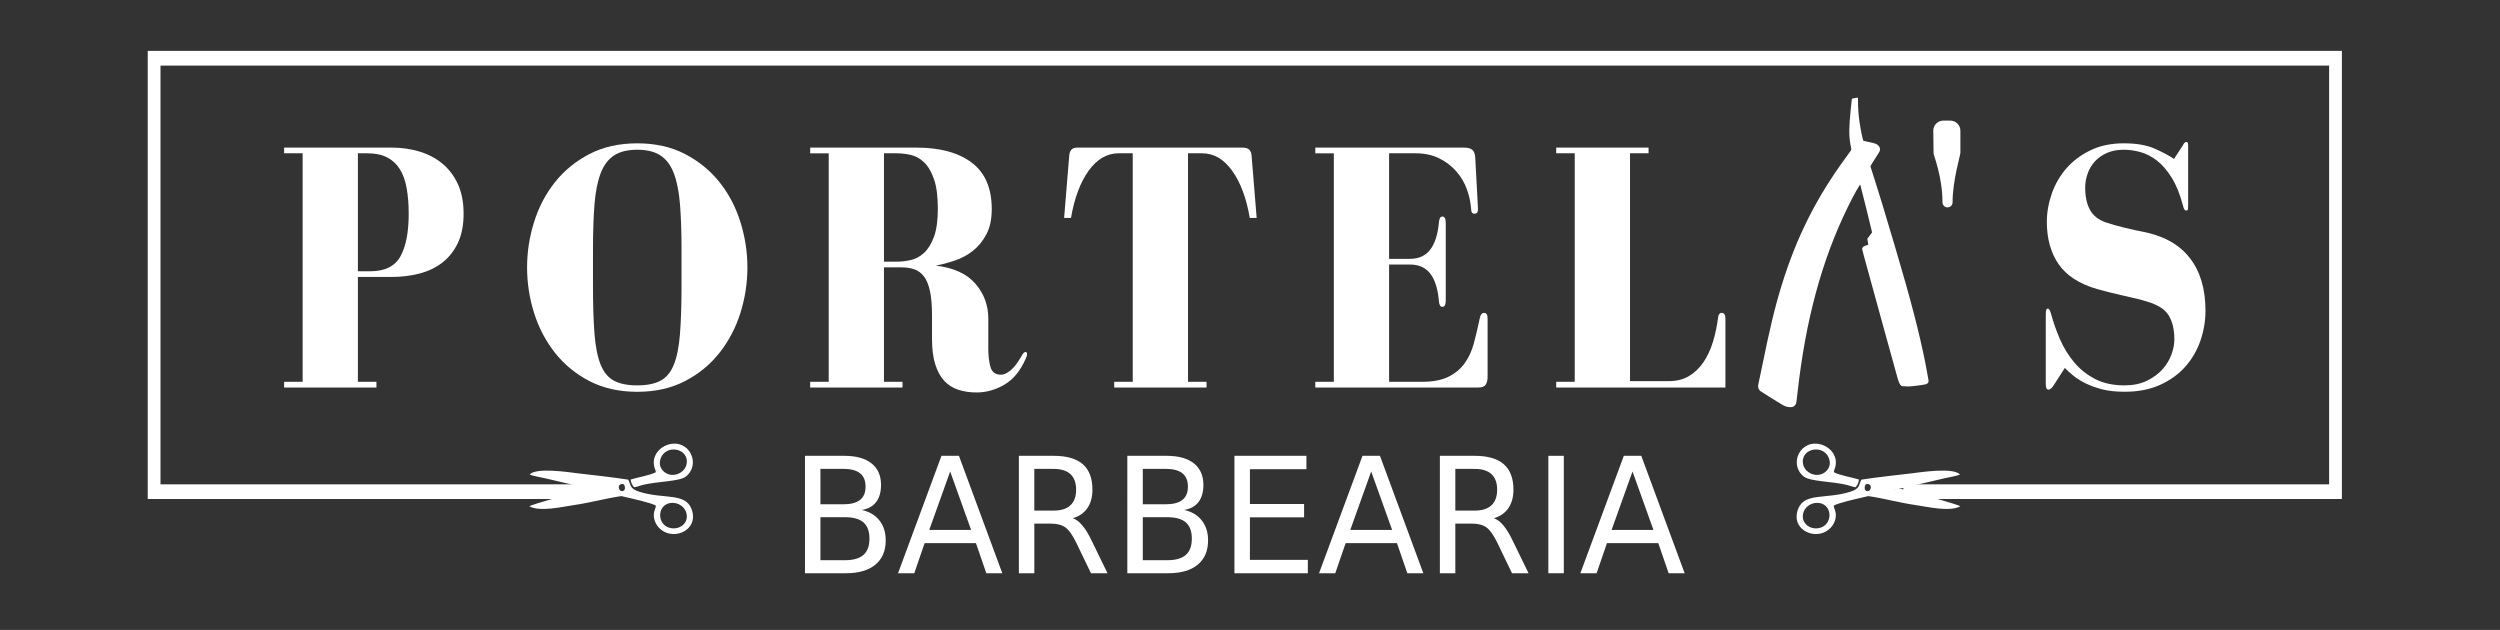 <?xml version="1.0" encoding="UTF-8" standalone="no"?>
<!-- Created with Inkscape (http://www.inkscape.org/) -->

<svg
   version="1.1"
   id="svg2"
   width="158.74"
   height="40"
   viewBox="0 0 158.74 40"
   xmlns="http://www.w3.org/2000/svg"
   xmlns:svg="http://www.w3.org/2000/svg">
  <rect x="0" y="0" width="158.74" height="40" fill="#333333" stroke="none"/>
  <defs
     id="defs6" />
  <g
     id="g10"
     transform="matrix(1.333,0,0,-1.333,0,98.74)">
    <g
       id="g12">
      <g
         id="g14"
         style="display:none">
        <path
           d="M -0.232,118.823 H 118.823 V -0.232 H -0.232 Z"
           style="fill:#000000;fill-opacity:1;fill-rule:evenodd;stroke:#000000;stroke-width:0.567;stroke-linecap:butt;stroke-linejoin:miter;stroke-miterlimit:22.926;stroke-dasharray:none;stroke-opacity:1"
           id="path16" />
        <path
           d="m 18.651,67.043 h -5.118 v -0.271 h 0.883 V 55.886 h -0.883 v -0.271 h 4.398 v 0.271 h -0.883 v 4.995 h 1.602 c 0.469,0 0.91,0.054 1.324,0.161 0.414,0.107 0.777,0.28 1.087,0.516 0.31,0.237 0.558,0.547 0.744,0.931 0.185,0.384 0.278,0.852 0.278,1.405 0,0.553 -0.093,1.027 -0.278,1.423 -0.185,0.395 -0.433,0.719 -0.744,0.973 -0.311,0.254 -0.673,0.443 -1.087,0.567 -0.414,0.124 -0.856,0.186 -1.324,0.186 z m -1.014,-5.892 h -0.589 v 5.621 H 17.49 c 0.382,0 0.698,-0.065 0.948,-0.194 0.251,-0.13 0.453,-0.316 0.605,-0.559 0.153,-0.243 0.262,-0.544 0.327,-0.906 0.065,-0.361 0.098,-0.768 0.098,-1.219 0,-0.88 -0.131,-1.558 -0.393,-2.031 -0.261,-0.474 -0.741,-0.711 -1.438,-0.711"
           style="fill:#ffffff;fill-opacity:1;fill-rule:nonzero;stroke:none"
           id="path18" />
        <path
           d="m 25.107,61.337 c 0,-0.745 0.112,-1.47 0.335,-2.176 0.223,-0.705 0.556,-1.337 0.997,-1.896 0.441,-0.559 0.989,-1.007 1.643,-1.346 0.654,-0.338 1.412,-0.508 2.273,-0.508 0.861,0 1.618,0.17 2.272,0.508 0.654,0.339 1.202,0.787 1.643,1.346 0.441,0.559 0.774,1.191 0.997,1.896 0.223,0.706 0.335,1.431 0.335,2.176 0,0.734 -0.112,1.456 -0.335,2.167 -0.223,0.711 -0.556,1.343 -0.997,1.896 -0.442,0.553 -0.989,0.999 -1.643,1.338 -0.654,0.339 -1.411,0.508 -2.272,0.508 -0.861,0 -1.619,-0.169 -2.273,-0.508 -0.654,-0.339 -1.202,-0.784 -1.643,-1.338 -0.441,-0.553 -0.774,-1.185 -0.997,-1.896 -0.223,-0.711 -0.335,-1.433 -0.335,-2.167 z m 5.248,5.604 c 0.458,0 0.826,-0.09 1.103,-0.271 0.278,-0.181 0.491,-0.463 0.638,-0.847 0.147,-0.384 0.245,-0.875 0.294,-1.473 0.049,-0.598 0.074,-1.321 0.074,-2.167 v -1.693 c 0,-0.937 -0.025,-1.713 -0.074,-2.328 -0.049,-0.615 -0.147,-1.103 -0.294,-1.464 -0.147,-0.361 -0.36,-0.615 -0.638,-0.762 -0.278,-0.147 -0.646,-0.22 -1.103,-0.22 -0.458,0 -0.826,0.073 -1.104,0.22 -0.278,0.147 -0.49,0.401 -0.638,0.762 -0.147,0.361 -0.245,0.849 -0.294,1.464 -0.049,0.615 -0.073,1.391 -0.073,2.328 v 1.693 c 0,0.846 0.025,1.569 0.073,2.167 0.049,0.598 0.147,1.089 0.294,1.473 0.147,0.384 0.36,0.666 0.638,0.847 0.278,0.18 0.646,0.271 1.104,0.271"
           style="fill:#ffffff;fill-opacity:1;fill-rule:nonzero;stroke:none"
           id="path20" />
        <path
           d="m 47.077,57.494 v 1.405 c 0,0.632 -0.204,1.185 -0.613,1.659 -0.408,0.474 -1.038,0.762 -1.888,0.863 0.294,0.056 0.599,0.138 0.916,0.245 0.316,0.107 0.602,0.263 0.858,0.466 0.256,0.203 0.469,0.466 0.638,0.787 0.169,0.322 0.253,0.72 0.253,1.194 0,0.993 -0.316,1.73 -0.949,2.21 -0.632,0.48 -1.51,0.719 -2.632,0.719 h -5.068 v -0.271 H 39.475 V 55.886 h -0.883 v -0.271 h 4.398 v 0.271 h -0.883 v 5.452 h 0.834 c 0.229,0 0.433,-0.031 0.613,-0.093 0.18,-0.062 0.332,-0.175 0.458,-0.339 0.126,-0.164 0.221,-0.395 0.286,-0.694 0.065,-0.299 0.098,-0.686 0.098,-1.16 v -1.134 c 0,-0.474 0.052,-0.875 0.155,-1.202 0.103,-0.327 0.248,-0.59 0.433,-0.787 0.185,-0.198 0.409,-0.339 0.67,-0.423 0.261,-0.085 0.55,-0.127 0.866,-0.127 0.458,0 0.899,0.124 1.324,0.372 0.425,0.248 0.763,0.66 1.014,1.236 0.021,0.045 0.038,0.085 0.049,0.118 0.011,0.034 0.017,0.068 0.017,0.102 0,0.067 -0.027,0.101 -0.082,0.101 -0.054,0 -0.12,-0.073 -0.196,-0.22 -0.185,-0.316 -0.36,-0.539 -0.523,-0.669 -0.163,-0.13 -0.311,-0.195 -0.442,-0.195 -0.261,0 -0.428,0.121 -0.499,0.364 -0.071,0.243 -0.106,0.545 -0.106,0.906 z m -4.365,4.114 h -0.605 v 5.164 h 0.605 c 0.207,0 0.427,-0.025 0.662,-0.076 0.234,-0.051 0.447,-0.167 0.637,-0.347 0.191,-0.18 0.349,-0.446 0.474,-0.796 0.125,-0.35 0.188,-0.824 0.188,-1.422 0,-0.564 -0.063,-1.013 -0.188,-1.346 -0.125,-0.333 -0.283,-0.587 -0.474,-0.762 -0.191,-0.175 -0.403,-0.288 -0.637,-0.339 -0.235,-0.051 -0.455,-0.076 -0.662,-0.076"
           style="fill:#ffffff;fill-opacity:1;fill-rule:nonzero;stroke:none"
           id="path22" />
        <path
           d="m 56.59,55.886 v 10.886 h 0.67 c 0.556,0 1.033,-0.276 1.431,-0.829 0.398,-0.553 0.679,-1.304 0.842,-2.252 h 0.327 l -0.245,2.997 c -0.011,0.102 -0.046,0.186 -0.107,0.254 -0.06,0.068 -0.177,0.101 -0.351,0.101 h -7.831 c -0.142,0 -0.24,-0.034 -0.294,-0.101 -0.054,-0.068 -0.087,-0.152 -0.098,-0.254 L 50.688,63.691 h 0.327 c 0.163,0.948 0.444,1.699 0.842,2.252 0.398,0.553 0.875,0.829 1.43,0.829 h 0.67 V 55.886 h -0.883 v -0.271 h 4.398 v 0.271 z"
           style="fill:#ffffff;fill-opacity:1;fill-rule:nonzero;stroke:none"
           id="path24" />
        <path
           d="m 68.703,59.458 c 0.109,0 0.164,0.102 0.164,0.305 v 3.691 c 0,0.203 -0.054,0.305 -0.164,0.305 -0.098,0 -0.152,-0.102 -0.164,-0.305 -0.054,-0.564 -0.193,-0.991 -0.417,-1.278 C 67.899,61.888 67.58,61.744 67.165,61.744 h -0.997 v 5.028 h 1.259 c 0.425,0 0.798,-0.079 1.12,-0.237 0.322,-0.158 0.594,-0.364 0.818,-0.618 0.223,-0.254 0.392,-0.539 0.507,-0.855 0.114,-0.316 0.182,-0.632 0.204,-0.948 0,-0.147 0.054,-0.22 0.163,-0.22 0.109,0 0.164,0.073 0.164,0.22 l -0.131,2.455 c -0.011,0.181 -0.06,0.305 -0.147,0.372 -0.087,0.068 -0.213,0.101 -0.376,0.101 h -7.095 v -0.271 H 63.536 V 55.886 h -0.883 v -0.271 h 7.766 c 0.174,0 0.291,0.045 0.351,0.136 0.06,0.09 0.09,0.214 0.09,0.372 v 2.776 c 0,0.181 -0.054,0.271 -0.163,0.271 -0.109,0 -0.18,-0.09 -0.213,-0.271 -0.087,-0.417 -0.18,-0.81 -0.278,-1.177 -0.098,-0.367 -0.245,-0.686 -0.442,-0.956 -0.196,-0.271 -0.455,-0.485 -0.776,-0.643 -0.322,-0.158 -0.744,-0.237 -1.267,-0.237 h -1.553 v 5.587 h 0.997 c 0.414,0 0.733,-0.141 0.956,-0.423 0.224,-0.282 0.363,-0.711 0.417,-1.287 0.011,-0.203 0.066,-0.305 0.164,-0.305"
           style="fill:#ffffff;fill-opacity:1;fill-rule:nonzero;stroke:none"
           id="path26" />
        <path
           d="m 74.128,55.886 v -0.271 h 8.06 v 3.284 c 0,0.181 -0.06,0.271 -0.18,0.271 -0.087,0 -0.141,-0.062 -0.163,-0.186 -0.054,-0.429 -0.139,-0.83 -0.253,-1.202 -0.115,-0.372 -0.267,-0.697 -0.458,-0.973 -0.191,-0.277 -0.419,-0.494 -0.687,-0.652 -0.267,-0.158 -0.58,-0.237 -0.94,-0.237 h -1.863 v 10.853 h 0.883 v 0.271 H 74.128 v -0.271 h 0.883 V 55.886 Z"
           style="fill:#ffffff;fill-opacity:1;fill-rule:nonzero;stroke:none"
           id="path28" />
        <path
           d="m 103.986,67.162 -0.428,-0.66 c -0.231,0.158 -0.538,0.322 -0.922,0.491 -0.384,0.169 -0.873,0.254 -1.465,0.254 -0.604,0 -1.133,-0.11 -1.589,-0.33 -0.456,-0.22 -0.837,-0.505 -1.144,-0.855 -0.307,-0.35 -0.541,-0.751 -0.7,-1.202 -0.159,-0.452 -0.239,-0.903 -0.239,-1.354 0,-0.801 0.187,-1.473 0.56,-2.015 0.373,-0.542 0.982,-0.937 1.827,-1.185 0.198,-0.056 0.412,-0.113 0.642,-0.169 0.231,-0.056 0.458,-0.11 0.683,-0.161 0.225,-0.051 0.431,-0.099 0.617,-0.144 0.187,-0.045 0.329,-0.085 0.428,-0.119 0.516,-0.147 0.864,-0.367 1.045,-0.66 0.181,-0.293 0.272,-0.677 0.272,-1.151 0,-0.226 -0.046,-0.466 -0.14,-0.72 -0.093,-0.254 -0.236,-0.488 -0.428,-0.703 -0.192,-0.214 -0.439,-0.395 -0.741,-0.542 -0.302,-0.147 -0.656,-0.22 -1.062,-0.22 -0.549,0 -1.018,0.102 -1.408,0.305 -0.39,0.203 -0.722,0.469 -0.996,0.796 -0.274,0.327 -0.499,0.694 -0.675,1.1 -0.176,0.406 -0.318,0.813 -0.428,1.219 -0.044,0.158 -0.093,0.237 -0.148,0.237 -0.033,0 -0.058,-0.017 -0.074,-0.051 -0.017,-0.034 -0.025,-0.107 -0.025,-0.22 v -3.318 c 0,-0.068 0.008,-0.13 0.025,-0.186 0.016,-0.056 0.052,-0.085 0.107,-0.085 0.077,0 0.165,0.079 0.264,0.237 l 0.511,0.796 c 0.11,-0.113 0.244,-0.234 0.403,-0.364 0.159,-0.13 0.351,-0.251 0.576,-0.364 0.225,-0.113 0.488,-0.209 0.79,-0.288 0.302,-0.079 0.661,-0.118 1.078,-0.118 0.648,0 1.213,0.11 1.696,0.33 0.483,0.22 0.883,0.511 1.202,0.872 0.318,0.361 0.557,0.773 0.716,1.236 0.159,0.463 0.239,0.937 0.239,1.422 0,1.039 -0.25,1.877 -0.749,2.514 -0.499,0.638 -1.238,1.052 -2.215,1.244 -0.241,0.045 -0.538,0.11 -0.889,0.195 -0.351,0.085 -0.658,0.172 -0.922,0.262 -0.34,0.124 -0.585,0.325 -0.733,0.601 -0.148,0.277 -0.222,0.624 -0.222,1.041 0,0.226 0.038,0.449 0.115,0.669 0.076,0.22 0.192,0.415 0.345,0.584 0.154,0.169 0.346,0.305 0.576,0.406 0.231,0.102 0.499,0.152 0.807,0.152 0.252,0 0.513,-0.037 0.782,-0.11 0.269,-0.073 0.53,-0.206 0.782,-0.398 0.252,-0.192 0.488,-0.463 0.708,-0.813 0.219,-0.35 0.401,-0.796 0.543,-1.338 0.033,-0.158 0.083,-0.237 0.148,-0.237 0.055,0 0.085,0.025 0.09,0.076 0.005,0.051 0.008,0.11 0.008,0.178 v 2.844 c 0,0.113 -0.028,0.17 -0.083,0.17 -0.055,0 -0.11,-0.051 -0.164,-0.152"
           style="fill:#ffffff;fill-opacity:1;fill-rule:nonzero;stroke:none"
           id="path30" />
        <path
           d="m 91.861,55.891 c -0.009,-0.058 -0.05,-0.095 -0.134,-0.123 -0.096,-0.032 -0.829,-0.12 -0.866,-0.105 -0.014,0.006 -0.079,0.011 -0.145,0.011 -0.108,0.001 -0.122,0.003 -0.157,0.031 -0.061,0.049 -0.107,0.143 -0.168,0.35 -0.032,0.106 -0.314,1.127 -0.629,2.271 -1.217,4.421 -1.066,3.857 -1.054,3.912 0.014,0.068 0.063,0.106 0.179,0.143 l 0.106,0.034 -0.022,0.143 -0.022,0.144 0.112,0.149 0.112,0.15 -0.017,0.079 c -0.028,0.141 -0.529,2.164 -0.544,2.194 -0.018,0.037 -0.319,-0.502 -0.586,-1.048 -1.246,-2.541 -2.019,-5.391 -2.406,-8.879 -0.051,-0.457 -0.055,-0.48 -0.09,-0.542 -0.018,-0.032 -0.056,-0.069 -0.091,-0.091 -0.054,-0.033 -0.07,-0.037 -0.165,-0.035 -0.134,0 -0.239,0.033 -0.381,0.117 -0.328,0.195 -1.005,0.618 -1.045,0.653 -0.102,0.09 -0.128,0.224 -0.076,0.399 0.014,0.048 0.077,0.346 0.141,0.664 0.378,1.871 0.635,2.945 0.958,3.985 0.714,2.306 1.663,4.188 3.092,6.126 0.195,0.265 0.23,0.319 0.221,0.346 -0.006,0.017 -0.027,0.136 -0.048,0.265 -0.068,0.425 -0.064,0.793 0.024,1.655 0.024,0.241 0.047,0.447 0.05,0.46 0.003,0.011 0.021,0.025 0.041,0.033 0.05,0.016 0.24,0.044 0.25,0.035 0.004,-0.004 0.006,-0.055 0.004,-0.115 -0.007,-0.272 0.018,-0.67 0.064,-0.991 0.063,-0.435 0.161,-0.915 0.193,-0.943 0.007,-0.006 0.104,-0.029 0.215,-0.051 0.27,-0.053 0.372,-0.084 0.441,-0.132 0.115,-0.077 0.162,-0.2 0.118,-0.309 -0.01,-0.029 -0.084,-0.15 -0.161,-0.268 -0.22,-0.34 -0.28,-0.44 -0.278,-0.464 0.001,-0.013 0.088,-0.287 0.193,-0.607 0.174,-0.529 0.474,-1.519 1.001,-3.296 0.726,-2.45 1.123,-3.977 1.421,-5.46 0.046,-0.232 0.158,-0.84 0.155,-0.845 -0.001,-0.001 -0.004,-0.021 -0.008,-0.043 z"
           style="fill:#ffffff;fill-opacity:1;fill-rule:nonzero;stroke:none"
           id="path32" />
        <path
           d="m 92.572,68.329 h 0.328 c 0.265,0 0.481,-0.216 0.481,-0.481 v -1.05 c 0,-0.122 -0.372,-1.321 -0.372,-2.363 0,-0.132 -0.108,-0.24 -0.241,-0.24 h -3e-4 c -0.132,0 -0.24,0.108 -0.24,0.24 0,1.205 -0.422,2.258 -0.423,2.308 l -0.015,1.105 c -0.003,0.265 0.216,0.481 0.481,0.481"
           style="fill:#ffffff;fill-opacity:1;fill-rule:evenodd;stroke:none"
           id="path34" />
        <path
           d="m 39.08,49.438 v -2.049 h 1.176 c 0.394,0 0.685,0.085 0.875,0.253 0.19,0.167 0.284,0.426 0.284,0.774 0,0.349 -0.094,0.606 -0.284,0.772 -0.19,0.166 -0.481,0.249 -0.875,0.249 z m 0,2.302 v -1.688 h 1.086 c 0.358,0 0.625,0.069 0.801,0.209 0.175,0.138 0.263,0.35 0.263,0.635 0,0.282 -0.088,0.493 -0.263,0.634 -0.176,0.14 -0.443,0.21 -0.801,0.21 z m -0.736,0.621 h 1.877 c 0.559,0 0.989,-0.12 1.292,-0.359 0.302,-0.241 0.454,-0.582 0.454,-1.024 0,-0.341 -0.077,-0.614 -0.232,-0.817 -0.155,-0.202 -0.383,-0.329 -0.683,-0.379 0.361,-0.079 0.64,-0.247 0.839,-0.5 0.2,-0.253 0.299,-0.569 0.299,-0.949 0,-0.499 -0.165,-0.885 -0.493,-1.157 -0.328,-0.272 -0.796,-0.408 -1.403,-0.408 h -1.949 z"
           style="fill:#ffffff;fill-opacity:1;fill-rule:nonzero;stroke:none"
           id="path36" />
        <path
           d="m 45.26,51.615 -0.996,-2.784 h 1.994 z m -0.414,0.746 h 0.832 l 2.066,-5.593 h -0.762 l -0.495,1.435 H 44.044 L 43.55,46.768 h -0.773 z"
           style="fill:#ffffff;fill-opacity:1;fill-rule:nonzero;stroke:none"
           id="path38" />
        <path
           d="m 51.105,49.389 c 0.157,-0.055 0.311,-0.173 0.46,-0.352 0.149,-0.18 0.298,-0.427 0.447,-0.742 l 0.744,-1.528 h -0.787 l -0.693,1.435 c -0.18,0.375 -0.353,0.623 -0.522,0.746 -0.168,0.122 -0.397,0.183 -0.688,0.183 H 49.269 V 46.768 h -0.736 v 5.593 h 1.659 c 0.62,0 1.082,-0.134 1.387,-0.401 0.305,-0.267 0.458,-0.67 0.458,-1.21 0,-0.353 -0.079,-0.644 -0.238,-0.877 C 51.639,49.64 51.408,49.479 51.105,49.389 Z m -1.837,2.35 v -1.987 h 0.922 c 0.353,0 0.62,0.084 0.8,0.253 0.18,0.169 0.27,0.417 0.27,0.744 0,0.327 -0.091,0.574 -0.27,0.74 -0.181,0.166 -0.447,0.249 -0.8,0.249 z"
           style="fill:#ffffff;fill-opacity:1;fill-rule:nonzero;stroke:none"
           id="path40" />
        <path
           d="m 54.436,49.438 v -2.049 h 1.176 c 0.394,0 0.685,0.085 0.875,0.253 0.19,0.167 0.284,0.426 0.284,0.774 0,0.349 -0.094,0.606 -0.284,0.772 -0.19,0.166 -0.481,0.249 -0.875,0.249 z m 0,2.302 v -1.688 h 1.086 c 0.358,0 0.625,0.069 0.8,0.209 0.175,0.138 0.263,0.35 0.263,0.635 0,0.282 -0.088,0.493 -0.263,0.634 -0.176,0.14 -0.443,0.21 -0.8,0.21 z m -0.737,0.621 h 1.877 c 0.559,0 0.989,-0.12 1.292,-0.359 0.302,-0.241 0.454,-0.582 0.454,-1.024 0,-0.341 -0.077,-0.614 -0.232,-0.817 -0.155,-0.202 -0.383,-0.329 -0.683,-0.379 0.361,-0.079 0.639,-0.247 0.839,-0.5 0.2,-0.253 0.299,-0.569 0.299,-0.949 0,-0.499 -0.165,-0.885 -0.493,-1.157 C 56.723,46.904 56.255,46.768 55.648,46.768 h -1.949 z"
           style="fill:#ffffff;fill-opacity:1;fill-rule:nonzero;stroke:none"
           id="path42" />
        <path
           d="m 58.801,52.361 h 3.429 v -0.637 h -2.692 v -1.657 h 2.581 v -0.637 h -2.581 v -2.026 h 2.759 V 46.768 H 58.801 Z"
           style="fill:#ffffff;fill-opacity:1;fill-rule:nonzero;stroke:none"
           id="path44" />
        <path
           d="m 65.315,51.615 -0.996,-2.784 h 1.994 z m -0.414,0.746 h 0.832 l 2.066,-5.593 h -0.762 l -0.495,1.435 H 64.099 L 63.604,46.768 h -0.773 z"
           style="fill:#ffffff;fill-opacity:1;fill-rule:nonzero;stroke:none"
           id="path46" />
        <path
           d="m 71.16,49.389 c 0.157,-0.055 0.311,-0.173 0.46,-0.352 0.149,-0.18 0.298,-0.427 0.447,-0.742 L 72.811,46.768 h -0.787 l -0.693,1.435 c -0.18,0.375 -0.353,0.623 -0.522,0.746 -0.167,0.122 -0.397,0.183 -0.688,0.183 H 69.323 V 46.768 h -0.736 v 5.593 h 1.659 c 0.62,0 1.082,-0.134 1.387,-0.401 0.305,-0.267 0.458,-0.67 0.458,-1.21 0,-0.353 -0.079,-0.644 -0.238,-0.877 C 71.693,49.64 71.463,49.479 71.16,49.389 Z m -1.837,2.35 v -1.987 h 0.922 c 0.353,0 0.62,0.084 0.8,0.253 0.18,0.169 0.27,0.417 0.27,0.744 0,0.327 -0.091,0.574 -0.27,0.74 -0.181,0.166 -0.447,0.249 -0.8,0.249 z"
           style="fill:#ffffff;fill-opacity:1;fill-rule:nonzero;stroke:none"
           id="path48" />
        <path
           d="m 73.754,52.361 h 0.736 v -5.593 h -0.736 z"
           style="fill:#ffffff;fill-opacity:1;fill-rule:nonzero;stroke:none"
           id="path50" />
        <path
           d="m 77.763,51.615 -0.996,-2.784 h 1.994 z m -0.414,0.746 h 0.832 l 2.066,-5.593 H 79.484 l -0.494,1.435 H 76.546 L 76.052,46.768 h -0.773 z"
           style="fill:#ffffff;fill-opacity:1;fill-rule:nonzero;stroke:none"
           id="path52" />
        <path
           d="M 110.945,51.002 V 70.95 H 7.645 V 51.002 H 28.659 V 50.303 H 7.037 V 71.649 H 111.553 V 50.303 H 90.663 v 0.699 z"
           style="fill:#ffffff;fill-opacity:1;fill-rule:evenodd;stroke:none"
           id="path54" />
        <path
           d="m 32.117,50.115 c -0.853,0.087 -0.904,-1.127 -0.098,-1.208 0.342,-0.034 0.68,0.183 0.697,0.538 0.018,0.383 -0.294,0.639 -0.599,0.67 z m -2.404,0.895 c -0.322,0.06 -0.265,-0.275 -0.135,-0.321 0.182,-0.065 0.251,0.157 0.135,0.321 z m 0.211,0.217 c 0.137,-0.226 0.034,-0.424 0.533,-0.579 1.169,-0.363 2.172,-0.033 2.478,-0.808 0.423,-1.073 -1.029,-1.647 -1.635,-0.794 -0.066,0.093 -0.146,0.258 -0.155,0.427 -0.015,0.27 0.077,0.34 0.102,0.514 -0.243,0.142 -1.125,0.331 -1.453,0.41 l -3.816,0.892 c -0.156,0.034 -0.642,0.124 -0.751,0.18 0.312,0.353 1.877,0.109 2.32,0.056 0.782,-0.094 1.594,-0.176 2.378,-0.299 z m 1.52,0.917 c -0.085,-0.383 0.23,-0.66 0.53,-0.69 0.34,-0.033 0.66,0.198 0.725,0.486 0.185,0.806 -1.071,1.028 -1.255,0.203 z m -0.201,-0.56 c -0.025,0.141 -0.095,0.225 -0.102,0.427 -0.014,0.434 0.309,0.771 0.681,0.883 1.006,0.304 1.589,-0.93 0.849,-1.518 -0.308,-0.244 -1.365,-0.231 -2.059,-0.402 -0.125,-0.031 -0.3,-0.102 -0.406,-0.109 -0.086,0.091 -0.142,0.186 -0.166,0.367 0.314,0.1 0.952,0.205 1.203,0.351 z m -1.646,-1.141 c -0.734,-0.105 -1.495,-0.318 -2.224,-0.423 -0.591,-0.085 -1.657,-0.343 -2.159,-0.062 0.105,0.087 2.233,0.675 2.689,0.798 0.227,0.061 0.351,3e-4 0.573,-0.051 0.28,-0.065 0.856,-0.2 1.121,-0.262"
           style="fill:#ffffff;fill-opacity:1;fill-rule:evenodd;stroke:none"
           id="path56" />
        <path
           d="m 86.474,50.115 c 0.853,0.087 0.904,-1.127 0.098,-1.208 -0.342,-0.034 -0.68,0.183 -0.697,0.538 -0.018,0.383 0.295,0.639 0.599,0.67 z m 2.404,0.895 c 0.322,0.06 0.265,-0.275 0.135,-0.321 -0.182,-0.065 -0.251,0.157 -0.135,0.321 z m -0.211,0.217 c -0.137,-0.226 -0.034,-0.424 -0.533,-0.579 -1.169,-0.363 -2.172,-0.033 -2.478,-0.808 -0.423,-1.073 1.029,-1.647 1.635,-0.794 0.066,0.093 0.146,0.258 0.155,0.427 0.015,0.27 -0.077,0.34 -0.102,0.514 0.243,0.142 1.125,0.331 1.453,0.41 l 3.815,0.892 c 0.156,0.034 0.642,0.124 0.751,0.18 -0.311,0.353 -1.877,0.109 -2.32,0.056 -0.782,-0.094 -1.594,-0.176 -2.378,-0.299 z m -1.52,0.917 c 0.085,-0.383 -0.23,-0.66 -0.529,-0.69 -0.34,-0.033 -0.66,0.198 -0.725,0.486 -0.185,0.806 1.071,1.028 1.255,0.203 z m 0.201,-0.56 c 0.025,0.141 0.095,0.225 0.102,0.427 0.015,0.434 -0.309,0.771 -0.681,0.883 -1.006,0.304 -1.589,-0.93 -0.849,-1.518 0.307,-0.244 1.365,-0.231 2.059,-0.402 0.125,-0.031 0.3,-0.102 0.406,-0.109 0.086,0.091 0.143,0.186 0.166,0.367 -0.314,0.1 -0.952,0.205 -1.203,0.351 z m 1.646,-1.141 c 0.733,-0.105 1.495,-0.318 2.224,-0.423 0.591,-0.085 1.657,-0.343 2.159,-0.062 -0.105,0.087 -2.233,0.675 -2.689,0.798 -0.227,0.061 -0.351,3e-4 -0.573,-0.051 -0.28,-0.065 -0.856,-0.2 -1.121,-0.262"
           style="fill:#ffffff;fill-opacity:1;fill-rule:evenodd;stroke:none"
           id="path58" />
      </g>
      <g
         id="g60">
        <path
           d="M -0.232,118.823 H 118.823 V -0.232 H -0.232 Z"
           style="display:none;fill:#000000;fill-opacity:1;fill-rule:evenodd;stroke:#000000;stroke-width:0.567;stroke-linecap:butt;stroke-linejoin:miter;stroke-miterlimit:22.926;stroke-dasharray:none;stroke-opacity:1"
           id="path62" />
        <path
           d="m 18.651,67.043 h -5.118 v -0.271 h 0.883 V 55.886 h -0.883 v -0.271 h 4.398 v 0.271 h -0.883 v 4.995 h 1.602 c 0.469,0 0.91,0.054 1.324,0.161 0.414,0.107 0.777,0.28 1.087,0.516 0.31,0.237 0.558,0.547 0.744,0.931 0.185,0.384 0.278,0.852 0.278,1.405 0,0.553 -0.093,1.027 -0.278,1.423 -0.185,0.395 -0.433,0.719 -0.744,0.973 -0.311,0.254 -0.673,0.443 -1.087,0.567 -0.414,0.124 -0.856,0.186 -1.324,0.186 z m -1.014,-5.892 h -0.589 v 5.621 H 17.49 c 0.382,0 0.698,-0.065 0.948,-0.194 0.251,-0.13 0.453,-0.316 0.605,-0.559 0.153,-0.243 0.262,-0.544 0.327,-0.906 0.065,-0.361 0.098,-0.768 0.098,-1.219 0,-0.88 -0.131,-1.558 -0.393,-2.031 -0.261,-0.474 -0.741,-0.711 -1.438,-0.711"
           style="fill:#ffffff;fill-opacity:1;fill-rule:nonzero;stroke:none"
           id="path64" />
        <path
           d="m 25.107,61.337 c 0,-0.745 0.112,-1.47 0.335,-2.176 0.223,-0.705 0.556,-1.337 0.997,-1.896 0.441,-0.559 0.989,-1.007 1.643,-1.346 0.654,-0.338 1.412,-0.508 2.273,-0.508 0.861,0 1.618,0.17 2.272,0.508 0.654,0.339 1.202,0.787 1.643,1.346 0.441,0.559 0.774,1.191 0.997,1.896 0.223,0.706 0.335,1.431 0.335,2.176 0,0.734 -0.112,1.456 -0.335,2.167 -0.223,0.711 -0.556,1.343 -0.997,1.896 -0.442,0.553 -0.989,0.999 -1.643,1.338 -0.654,0.339 -1.411,0.508 -2.272,0.508 -0.861,0 -1.619,-0.169 -2.273,-0.508 -0.654,-0.339 -1.202,-0.784 -1.643,-1.338 -0.441,-0.553 -0.774,-1.185 -0.997,-1.896 -0.223,-0.711 -0.335,-1.433 -0.335,-2.167 z m 5.248,5.604 c 0.458,0 0.826,-0.09 1.103,-0.271 0.278,-0.181 0.491,-0.463 0.638,-0.847 0.147,-0.384 0.245,-0.875 0.294,-1.473 0.049,-0.598 0.074,-1.321 0.074,-2.167 v -1.693 c 0,-0.937 -0.025,-1.713 -0.074,-2.328 -0.049,-0.615 -0.147,-1.103 -0.294,-1.464 -0.147,-0.361 -0.36,-0.615 -0.638,-0.762 -0.278,-0.147 -0.646,-0.22 -1.103,-0.22 -0.458,0 -0.826,0.073 -1.104,0.22 -0.278,0.147 -0.49,0.401 -0.638,0.762 -0.147,0.361 -0.245,0.849 -0.294,1.464 -0.049,0.615 -0.073,1.391 -0.073,2.328 v 1.693 c 0,0.846 0.025,1.569 0.073,2.167 0.049,0.598 0.147,1.089 0.294,1.473 0.147,0.384 0.36,0.666 0.638,0.847 0.278,0.18 0.646,0.271 1.104,0.271"
           style="fill:#ffffff;fill-opacity:1;fill-rule:nonzero;stroke:none"
           id="path66" />
        <path
           d="m 47.077,57.494 v 1.405 c 0,0.632 -0.204,1.185 -0.613,1.659 -0.408,0.474 -1.038,0.762 -1.888,0.863 0.294,0.056 0.599,0.138 0.916,0.245 0.316,0.107 0.602,0.263 0.858,0.466 0.256,0.203 0.469,0.466 0.638,0.787 0.169,0.322 0.253,0.72 0.253,1.194 0,0.993 -0.316,1.73 -0.949,2.21 -0.632,0.48 -1.51,0.719 -2.632,0.719 h -5.068 v -0.271 H 39.475 V 55.886 h -0.883 v -0.271 h 4.398 v 0.271 h -0.883 v 5.452 h 0.834 c 0.229,0 0.433,-0.031 0.613,-0.093 0.18,-0.062 0.332,-0.175 0.458,-0.339 0.126,-0.164 0.221,-0.395 0.286,-0.694 0.065,-0.299 0.098,-0.686 0.098,-1.16 v -1.134 c 0,-0.474 0.052,-0.875 0.155,-1.202 0.103,-0.327 0.248,-0.59 0.433,-0.787 0.185,-0.198 0.409,-0.339 0.67,-0.423 0.261,-0.085 0.55,-0.127 0.866,-0.127 0.458,0 0.899,0.124 1.324,0.372 0.425,0.248 0.763,0.66 1.014,1.236 0.021,0.045 0.038,0.085 0.049,0.118 0.011,0.034 0.017,0.068 0.017,0.102 0,0.067 -0.027,0.101 -0.082,0.101 -0.054,0 -0.12,-0.073 -0.196,-0.22 -0.185,-0.316 -0.36,-0.539 -0.523,-0.669 -0.163,-0.13 -0.311,-0.195 -0.442,-0.195 -0.261,0 -0.428,0.121 -0.499,0.364 -0.071,0.243 -0.106,0.545 -0.106,0.906 z m -4.365,4.114 h -0.605 v 5.164 h 0.605 c 0.207,0 0.427,-0.025 0.662,-0.076 0.234,-0.051 0.447,-0.167 0.637,-0.347 0.191,-0.18 0.349,-0.446 0.474,-0.796 0.125,-0.35 0.188,-0.824 0.188,-1.422 0,-0.564 -0.063,-1.013 -0.188,-1.346 -0.125,-0.333 -0.283,-0.587 -0.474,-0.762 -0.191,-0.175 -0.403,-0.288 -0.637,-0.339 -0.235,-0.051 -0.455,-0.076 -0.662,-0.076"
           style="fill:#ffffff;fill-opacity:1;fill-rule:nonzero;stroke:none"
           id="path68" />
        <path
           d="m 56.59,55.886 v 10.886 h 0.67 c 0.556,0 1.033,-0.276 1.431,-0.829 0.398,-0.553 0.679,-1.304 0.842,-2.252 h 0.327 l -0.245,2.997 c -0.011,0.102 -0.046,0.186 -0.107,0.254 -0.06,0.068 -0.177,0.101 -0.351,0.101 h -7.831 c -0.142,0 -0.24,-0.034 -0.294,-0.101 -0.054,-0.068 -0.087,-0.152 -0.098,-0.254 L 50.688,63.691 h 0.327 c 0.163,0.948 0.444,1.699 0.842,2.252 0.398,0.553 0.875,0.829 1.43,0.829 h 0.67 V 55.886 h -0.883 v -0.271 h 4.398 v 0.271 z"
           style="fill:#ffffff;fill-opacity:1;fill-rule:nonzero;stroke:none"
           id="path70" />
        <path
           d="m 68.703,59.458 c 0.109,0 0.164,0.102 0.164,0.305 v 3.691 c 0,0.203 -0.054,0.305 -0.164,0.305 -0.098,0 -0.152,-0.102 -0.164,-0.305 -0.054,-0.564 -0.193,-0.991 -0.417,-1.278 C 67.899,61.888 67.58,61.744 67.165,61.744 h -0.997 v 5.028 h 1.259 c 0.425,0 0.798,-0.079 1.12,-0.237 0.322,-0.158 0.594,-0.364 0.818,-0.618 0.223,-0.254 0.392,-0.539 0.507,-0.855 0.114,-0.316 0.182,-0.632 0.204,-0.948 0,-0.147 0.054,-0.22 0.163,-0.22 0.109,0 0.164,0.073 0.164,0.22 l -0.131,2.455 c -0.011,0.181 -0.06,0.305 -0.147,0.372 -0.087,0.068 -0.213,0.101 -0.376,0.101 h -7.095 v -0.271 H 63.536 V 55.886 h -0.883 v -0.271 h 7.766 c 0.174,0 0.291,0.045 0.351,0.136 0.06,0.09 0.09,0.214 0.09,0.372 v 2.776 c 0,0.181 -0.054,0.271 -0.163,0.271 -0.109,0 -0.18,-0.09 -0.213,-0.271 -0.087,-0.417 -0.18,-0.81 -0.278,-1.177 -0.098,-0.367 -0.245,-0.686 -0.442,-0.956 -0.196,-0.271 -0.455,-0.485 -0.776,-0.643 -0.322,-0.158 -0.744,-0.237 -1.267,-0.237 h -1.553 v 5.587 h 0.997 c 0.414,0 0.733,-0.141 0.956,-0.423 0.224,-0.282 0.363,-0.711 0.417,-1.287 0.011,-0.203 0.066,-0.305 0.164,-0.305"
           style="fill:#ffffff;fill-opacity:1;fill-rule:nonzero;stroke:none"
           id="path72" />
        <path
           d="m 74.128,55.886 v -0.271 h 8.06 v 3.284 c 0,0.181 -0.06,0.271 -0.18,0.271 -0.087,0 -0.141,-0.062 -0.163,-0.186 -0.054,-0.429 -0.139,-0.83 -0.253,-1.202 -0.115,-0.372 -0.267,-0.697 -0.458,-0.973 -0.191,-0.277 -0.419,-0.494 -0.687,-0.652 -0.267,-0.158 -0.58,-0.237 -0.94,-0.237 h -1.863 v 10.853 h 0.883 v 0.271 H 74.128 v -0.271 h 0.883 V 55.886 Z"
           style="fill:#ffffff;fill-opacity:1;fill-rule:nonzero;stroke:none"
           id="path74" />
        <path
           d="m 103.986,67.162 -0.428,-0.66 c -0.231,0.158 -0.538,0.322 -0.922,0.491 -0.384,0.169 -0.873,0.254 -1.465,0.254 -0.604,0 -1.133,-0.11 -1.589,-0.33 -0.456,-0.22 -0.837,-0.505 -1.144,-0.855 -0.307,-0.35 -0.541,-0.751 -0.7,-1.202 -0.159,-0.452 -0.239,-0.903 -0.239,-1.354 0,-0.801 0.187,-1.473 0.56,-2.015 0.373,-0.542 0.982,-0.937 1.827,-1.185 0.198,-0.056 0.412,-0.113 0.642,-0.169 0.231,-0.056 0.458,-0.11 0.683,-0.161 0.225,-0.051 0.431,-0.099 0.617,-0.144 0.187,-0.045 0.329,-0.085 0.428,-0.119 0.516,-0.147 0.864,-0.367 1.045,-0.66 0.181,-0.293 0.272,-0.677 0.272,-1.151 0,-0.226 -0.046,-0.466 -0.14,-0.72 -0.093,-0.254 -0.236,-0.488 -0.428,-0.703 -0.192,-0.214 -0.439,-0.395 -0.741,-0.542 -0.302,-0.147 -0.656,-0.22 -1.062,-0.22 -0.549,0 -1.018,0.102 -1.408,0.305 -0.39,0.203 -0.722,0.469 -0.996,0.796 -0.274,0.327 -0.499,0.694 -0.675,1.1 -0.176,0.406 -0.318,0.813 -0.428,1.219 -0.044,0.158 -0.093,0.237 -0.148,0.237 -0.033,0 -0.058,-0.017 -0.074,-0.051 -0.017,-0.034 -0.025,-0.107 -0.025,-0.22 v -3.318 c 0,-0.068 0.008,-0.13 0.025,-0.186 0.016,-0.056 0.052,-0.085 0.107,-0.085 0.077,0 0.165,0.079 0.264,0.237 l 0.511,0.796 c 0.11,-0.113 0.244,-0.234 0.403,-0.364 0.159,-0.13 0.351,-0.251 0.576,-0.364 0.225,-0.113 0.488,-0.209 0.79,-0.288 0.302,-0.079 0.661,-0.118 1.078,-0.118 0.648,0 1.213,0.11 1.696,0.33 0.483,0.22 0.883,0.511 1.202,0.872 0.318,0.361 0.557,0.773 0.716,1.236 0.159,0.463 0.239,0.937 0.239,1.422 0,1.039 -0.25,1.877 -0.749,2.514 -0.499,0.638 -1.238,1.052 -2.215,1.244 -0.241,0.045 -0.538,0.11 -0.889,0.195 -0.351,0.085 -0.658,0.172 -0.922,0.262 -0.34,0.124 -0.585,0.325 -0.733,0.601 -0.148,0.277 -0.222,0.624 -0.222,1.041 0,0.226 0.038,0.449 0.115,0.669 0.076,0.22 0.192,0.415 0.345,0.584 0.154,0.169 0.346,0.305 0.576,0.406 0.231,0.102 0.499,0.152 0.807,0.152 0.252,0 0.513,-0.037 0.782,-0.11 0.269,-0.073 0.53,-0.206 0.782,-0.398 0.252,-0.192 0.488,-0.463 0.708,-0.813 0.219,-0.35 0.401,-0.796 0.543,-1.338 0.033,-0.158 0.083,-0.237 0.148,-0.237 0.055,0 0.085,0.025 0.09,0.076 0.005,0.051 0.008,0.11 0.008,0.178 v 2.844 c 0,0.113 -0.028,0.17 -0.083,0.17 -0.055,0 -0.11,-0.051 -0.164,-0.152"
           style="fill:#ffffff;fill-opacity:1;fill-rule:nonzero;stroke:none"
           id="path76" />
        <path
           d="m 91.861,55.891 c -0.009,-0.058 -0.05,-0.095 -0.134,-0.123 -0.096,-0.032 -0.829,-0.12 -0.866,-0.105 -0.014,0.006 -0.079,0.011 -0.145,0.011 -0.108,0.001 -0.122,0.003 -0.157,0.031 -0.061,0.049 -0.107,0.143 -0.168,0.35 -0.032,0.106 -0.314,1.127 -0.629,2.271 -1.217,4.421 -1.066,3.857 -1.054,3.912 0.014,0.068 0.063,0.106 0.179,0.143 l 0.106,0.034 -0.022,0.143 -0.022,0.144 0.112,0.149 0.112,0.15 -0.017,0.079 c -0.028,0.141 -0.529,2.164 -0.544,2.194 -0.018,0.037 -0.319,-0.502 -0.586,-1.048 -1.246,-2.541 -2.019,-5.391 -2.406,-8.879 -0.051,-0.457 -0.055,-0.48 -0.09,-0.542 -0.018,-0.032 -0.056,-0.069 -0.091,-0.091 -0.054,-0.033 -0.07,-0.037 -0.165,-0.035 -0.134,0 -0.239,0.033 -0.381,0.117 -0.328,0.195 -1.005,0.618 -1.045,0.653 -0.102,0.09 -0.128,0.224 -0.076,0.399 0.014,0.048 0.077,0.346 0.141,0.664 0.378,1.871 0.635,2.945 0.958,3.985 0.714,2.306 1.663,4.188 3.092,6.126 0.195,0.265 0.23,0.319 0.221,0.346 -0.006,0.017 -0.027,0.136 -0.048,0.265 -0.068,0.425 -0.064,0.793 0.024,1.655 0.024,0.241 0.047,0.447 0.05,0.46 0.003,0.011 0.021,0.025 0.041,0.033 0.05,0.016 0.24,0.044 0.25,0.035 0.004,-0.004 0.006,-0.055 0.004,-0.115 -0.007,-0.272 0.018,-0.67 0.064,-0.991 0.063,-0.435 0.161,-0.915 0.193,-0.943 0.007,-0.006 0.104,-0.029 0.215,-0.051 0.27,-0.053 0.372,-0.084 0.441,-0.132 0.115,-0.077 0.162,-0.2 0.118,-0.309 -0.01,-0.029 -0.084,-0.15 -0.161,-0.268 -0.22,-0.34 -0.28,-0.44 -0.278,-0.464 0.001,-0.013 0.088,-0.287 0.193,-0.607 0.174,-0.529 0.474,-1.519 1.001,-3.296 0.726,-2.45 1.123,-3.977 1.421,-5.46 0.046,-0.232 0.158,-0.84 0.155,-0.845 -0.001,-0.001 -0.004,-0.021 -0.008,-0.043 z"
           style="fill:#ffffff;fill-opacity:1;fill-rule:nonzero;stroke:none"
           id="path78" />
        <path
           d="m 92.572,68.329 h 0.328 c 0.265,0 0.481,-0.216 0.481,-0.481 v -1.05 c 0,-0.122 -0.372,-1.321 -0.372,-2.363 0,-0.132 -0.108,-0.24 -0.241,-0.24 h -3e-4 c -0.132,0 -0.24,0.108 -0.24,0.24 0,1.205 -0.422,2.258 -0.423,2.308 l -0.015,1.105 c -0.003,0.265 0.216,0.481 0.481,0.481"
           style="fill:#ffffff;fill-opacity:1;fill-rule:evenodd;stroke:none"
           id="path80" />
        <path
           d="m 39.08,49.438 v -2.049 h 1.176 c 0.394,0 0.685,0.085 0.875,0.253 0.19,0.167 0.284,0.426 0.284,0.774 0,0.349 -0.094,0.606 -0.284,0.772 -0.19,0.166 -0.481,0.249 -0.875,0.249 z m 0,2.302 v -1.688 h 1.086 c 0.358,0 0.625,0.069 0.801,0.209 0.175,0.138 0.263,0.35 0.263,0.635 0,0.282 -0.088,0.493 -0.263,0.634 -0.176,0.14 -0.443,0.21 -0.801,0.21 z m -0.736,0.621 h 1.877 c 0.559,0 0.989,-0.12 1.292,-0.359 0.302,-0.241 0.454,-0.582 0.454,-1.024 0,-0.341 -0.077,-0.614 -0.232,-0.817 -0.155,-0.202 -0.383,-0.329 -0.683,-0.379 0.361,-0.079 0.64,-0.247 0.839,-0.5 0.2,-0.253 0.299,-0.569 0.299,-0.949 0,-0.499 -0.165,-0.885 -0.493,-1.157 -0.328,-0.272 -0.796,-0.408 -1.403,-0.408 h -1.949 z"
           style="fill:#ffffff;fill-opacity:1;fill-rule:nonzero;stroke:none"
           id="path82" />
        <path
           d="m 45.26,51.615 -0.996,-2.784 h 1.994 z m -0.414,0.746 h 0.832 l 2.066,-5.593 h -0.762 l -0.495,1.435 H 44.044 L 43.55,46.768 h -0.773 z"
           style="fill:#ffffff;fill-opacity:1;fill-rule:nonzero;stroke:none"
           id="path84" />
        <path
           d="m 51.105,49.389 c 0.157,-0.055 0.311,-0.173 0.46,-0.352 0.149,-0.18 0.298,-0.427 0.447,-0.742 l 0.744,-1.528 h -0.787 l -0.693,1.435 c -0.18,0.375 -0.353,0.623 -0.522,0.746 -0.168,0.122 -0.397,0.183 -0.688,0.183 H 49.269 V 46.768 h -0.736 v 5.593 h 1.659 c 0.62,0 1.082,-0.134 1.387,-0.401 0.305,-0.267 0.458,-0.67 0.458,-1.21 0,-0.353 -0.079,-0.644 -0.238,-0.877 C 51.639,49.64 51.408,49.479 51.105,49.389 Z m -1.837,2.35 v -1.987 h 0.922 c 0.353,0 0.62,0.084 0.8,0.253 0.18,0.169 0.27,0.417 0.27,0.744 0,0.327 -0.091,0.574 -0.27,0.74 -0.181,0.166 -0.447,0.249 -0.8,0.249 z"
           style="fill:#ffffff;fill-opacity:1;fill-rule:nonzero;stroke:none"
           id="path86" />
        <path
           d="m 54.436,49.438 v -2.049 h 1.176 c 0.394,0 0.685,0.085 0.875,0.253 0.19,0.167 0.284,0.426 0.284,0.774 0,0.349 -0.094,0.606 -0.284,0.772 -0.19,0.166 -0.481,0.249 -0.875,0.249 z m 0,2.302 v -1.688 h 1.086 c 0.358,0 0.625,0.069 0.8,0.209 0.175,0.138 0.263,0.35 0.263,0.635 0,0.282 -0.088,0.493 -0.263,0.634 -0.176,0.14 -0.443,0.21 -0.8,0.21 z m -0.737,0.621 h 1.877 c 0.559,0 0.989,-0.12 1.292,-0.359 0.302,-0.241 0.454,-0.582 0.454,-1.024 0,-0.341 -0.077,-0.614 -0.232,-0.817 -0.155,-0.202 -0.383,-0.329 -0.683,-0.379 0.361,-0.079 0.639,-0.247 0.839,-0.5 0.2,-0.253 0.299,-0.569 0.299,-0.949 0,-0.499 -0.165,-0.885 -0.493,-1.157 C 56.723,46.904 56.255,46.768 55.648,46.768 h -1.949 z"
           style="fill:#ffffff;fill-opacity:1;fill-rule:nonzero;stroke:none"
           id="path88" />
        <path
           d="m 58.801,52.361 h 3.429 v -0.637 h -2.692 v -1.657 h 2.581 v -0.637 h -2.581 v -2.026 h 2.759 V 46.768 H 58.801 Z"
           style="fill:#ffffff;fill-opacity:1;fill-rule:nonzero;stroke:none"
           id="path90" />
        <path
           d="m 65.315,51.615 -0.996,-2.784 h 1.994 z m -0.414,0.746 h 0.832 l 2.066,-5.593 h -0.762 l -0.495,1.435 H 64.099 L 63.604,46.768 h -0.773 z"
           style="fill:#ffffff;fill-opacity:1;fill-rule:nonzero;stroke:none"
           id="path92" />
        <path
           d="m 71.16,49.389 c 0.157,-0.055 0.311,-0.173 0.46,-0.352 0.149,-0.18 0.298,-0.427 0.447,-0.742 L 72.811,46.768 h -0.787 l -0.693,1.435 c -0.18,0.375 -0.353,0.623 -0.522,0.746 -0.167,0.122 -0.397,0.183 -0.688,0.183 H 69.323 V 46.768 h -0.736 v 5.593 h 1.659 c 0.62,0 1.082,-0.134 1.387,-0.401 0.305,-0.267 0.458,-0.67 0.458,-1.21 0,-0.353 -0.079,-0.644 -0.238,-0.877 C 71.693,49.64 71.463,49.479 71.16,49.389 Z m -1.837,2.35 v -1.987 h 0.922 c 0.353,0 0.62,0.084 0.8,0.253 0.18,0.169 0.27,0.417 0.27,0.744 0,0.327 -0.091,0.574 -0.27,0.74 -0.181,0.166 -0.447,0.249 -0.8,0.249 z"
           style="fill:#ffffff;fill-opacity:1;fill-rule:nonzero;stroke:none"
           id="path94" />
        <path
           d="m 73.754,52.361 h 0.736 v -5.593 h -0.736 z"
           style="fill:#ffffff;fill-opacity:1;fill-rule:nonzero;stroke:none"
           id="path96" />
        <path
           d="m 77.763,51.615 -0.996,-2.784 h 1.994 z m -0.414,0.746 h 0.832 l 2.066,-5.593 H 79.484 l -0.494,1.435 H 76.546 L 76.052,46.768 h -0.773 z"
           style="fill:#ffffff;fill-opacity:1;fill-rule:nonzero;stroke:none"
           id="path98" />
        <path
           d="M 110.945,51.002 V 70.95 H 7.645 V 51.002 H 28.659 V 50.303 H 7.037 V 71.649 H 111.553 V 50.303 H 90.663 v 0.699 z"
           style="fill:#ffffff;fill-opacity:1;fill-rule:evenodd;stroke:none"
           id="path100" />
        <path
           d="m 32.117,50.115 c -0.853,0.087 -0.904,-1.127 -0.098,-1.208 0.342,-0.034 0.68,0.183 0.697,0.538 0.018,0.383 -0.294,0.639 -0.599,0.67 z m -2.404,0.895 c -0.322,0.06 -0.265,-0.275 -0.135,-0.321 0.182,-0.065 0.251,0.157 0.135,0.321 z m 0.211,0.217 c 0.137,-0.226 0.034,-0.424 0.533,-0.579 1.169,-0.363 2.172,-0.033 2.478,-0.808 0.423,-1.073 -1.029,-1.647 -1.635,-0.794 -0.066,0.093 -0.146,0.258 -0.155,0.427 -0.015,0.27 0.077,0.34 0.102,0.514 -0.243,0.142 -1.125,0.331 -1.453,0.41 l -3.816,0.892 c -0.156,0.034 -0.642,0.124 -0.751,0.18 0.312,0.353 1.877,0.109 2.32,0.056 0.782,-0.094 1.594,-0.176 2.378,-0.299 z m 1.52,0.917 c -0.085,-0.383 0.23,-0.66 0.53,-0.69 0.34,-0.033 0.66,0.198 0.725,0.486 0.185,0.806 -1.071,1.028 -1.255,0.203 z m -0.201,-0.56 c -0.025,0.141 -0.095,0.225 -0.102,0.427 -0.014,0.434 0.309,0.771 0.681,0.883 1.006,0.304 1.589,-0.93 0.849,-1.518 -0.308,-0.244 -1.365,-0.231 -2.059,-0.402 -0.125,-0.031 -0.3,-0.102 -0.406,-0.109 -0.086,0.091 -0.142,0.186 -0.166,0.367 0.314,0.1 0.952,0.205 1.203,0.351 z m -1.646,-1.141 c -0.734,-0.105 -1.495,-0.318 -2.224,-0.423 -0.591,-0.085 -1.657,-0.343 -2.159,-0.062 0.105,0.087 2.233,0.675 2.689,0.798 0.227,0.061 0.351,3e-4 0.573,-0.051 0.28,-0.065 0.856,-0.2 1.121,-0.262"
           style="fill:#ffffff;fill-opacity:1;fill-rule:evenodd;stroke:none"
           id="path102" />
        <path
           d="m 86.474,50.115 c 0.853,0.087 0.904,-1.127 0.098,-1.208 -0.342,-0.034 -0.68,0.183 -0.697,0.538 -0.018,0.383 0.295,0.639 0.599,0.67 z m 2.404,0.895 c 0.322,0.06 0.265,-0.275 0.135,-0.321 -0.182,-0.065 -0.251,0.157 -0.135,0.321 z m -0.211,0.217 c -0.137,-0.226 -0.034,-0.424 -0.533,-0.579 -1.169,-0.363 -2.172,-0.033 -2.478,-0.808 -0.423,-1.073 1.029,-1.647 1.635,-0.794 0.066,0.093 0.146,0.258 0.155,0.427 0.015,0.27 -0.077,0.34 -0.102,0.514 0.243,0.142 1.125,0.331 1.453,0.41 l 3.815,0.892 c 0.156,0.034 0.642,0.124 0.751,0.18 -0.311,0.353 -1.877,0.109 -2.32,0.056 -0.782,-0.094 -1.594,-0.176 -2.378,-0.299 z m -1.52,0.917 c 0.085,-0.383 -0.23,-0.66 -0.529,-0.69 -0.34,-0.033 -0.66,0.198 -0.725,0.486 -0.185,0.806 1.071,1.028 1.255,0.203 z m 0.201,-0.56 c 0.025,0.141 0.095,0.225 0.102,0.427 0.015,0.434 -0.309,0.771 -0.681,0.883 -1.006,0.304 -1.589,-0.93 -0.849,-1.518 0.307,-0.244 1.365,-0.231 2.059,-0.402 0.125,-0.031 0.3,-0.102 0.406,-0.109 0.086,0.091 0.143,0.186 0.166,0.367 -0.314,0.1 -0.952,0.205 -1.203,0.351 z m 1.646,-1.141 c 0.733,-0.105 1.495,-0.318 2.224,-0.423 0.591,-0.085 1.657,-0.343 2.159,-0.062 -0.105,0.087 -2.233,0.675 -2.689,0.798 -0.227,0.061 -0.351,3e-4 -0.573,-0.051 -0.28,-0.065 -0.856,-0.2 -1.121,-0.262"
           style="fill:#ffffff;fill-opacity:1;fill-rule:evenodd;stroke:none"
           id="path104" />
      </g>
    </g>
  </g>
</svg>

